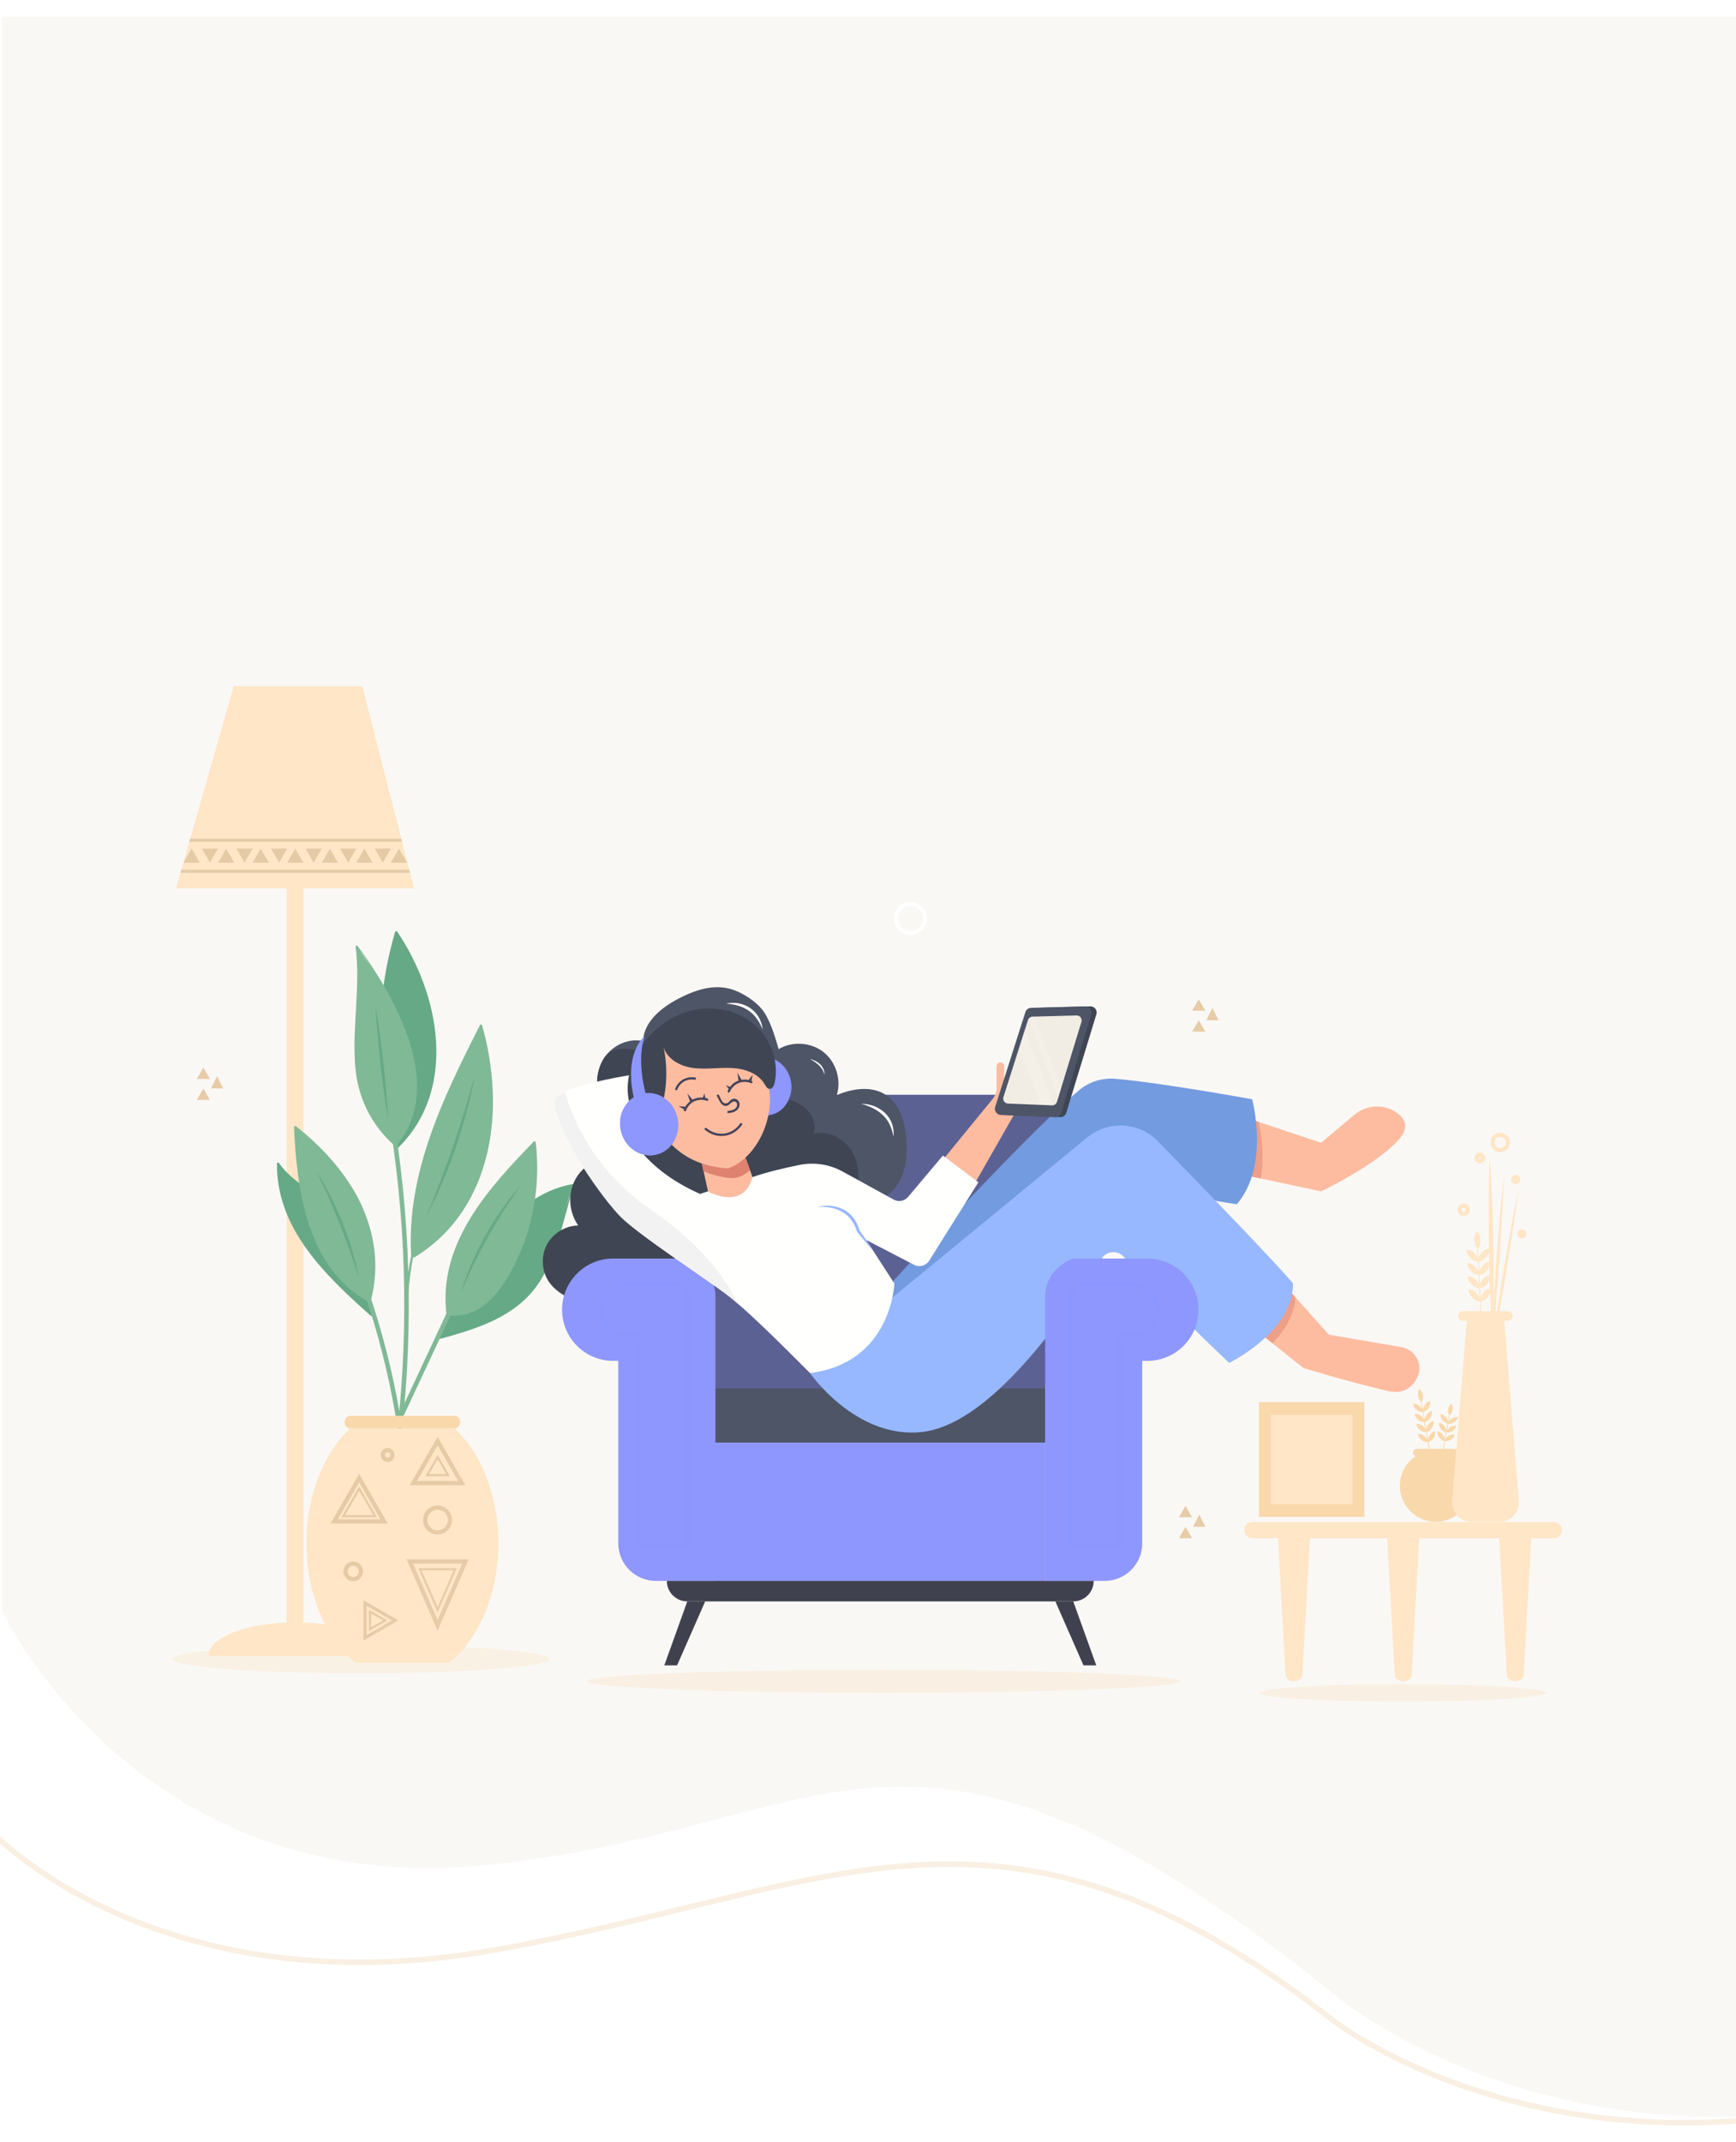 <svg width="415" height="512" viewBox="0 0 415 512" fill="none" xmlns="http://www.w3.org/2000/svg">
<g filter="url(#filter0_d_354_1084)">
<g clip-path="url(#clip0_354_1084)">
<path d="M0.5 -1V381.053C0.5 381.053 32.735 449.788 115.612 441.811C198.489 433.835 215.677 390.876 315.743 470.049C315.743 470.049 351.043 503.185 415.5 501.967V-1H0.5Z" fill="#FAF8F5"/>
<path d="M402.649 504C349.855 504 318.572 479.662 318.238 479.381C255.685 430.238 217.338 439.61 164.278 452.6C150.205 456.044 135.638 459.609 119.029 462.6C37.849 477.232 -2.099 434.67 -2.5 434.229L-1.512 433.335C-1.125 433.762 38.397 475.777 118.775 461.291C135.358 458.301 149.885 454.749 163.944 451.305C217.378 438.235 255.978 428.796 319.053 478.34C319.44 478.647 357.399 508.152 420.353 501.757L420.487 503.079C414.305 503.72 408.35 504 402.649 504Z" fill="#F9F0E3"/>
</g>
<path d="M211.241 400.597C250.468 400.597 282.267 399.357 282.267 397.827C282.267 396.297 250.468 395.057 211.241 395.057C172.015 395.057 140.215 396.297 140.215 397.827C140.215 399.357 172.015 400.597 211.241 400.597Z" fill="#F9F0E3"/>
<path opacity="0.5" d="M86.281 395.93C111.182 395.93 131.368 394.396 131.368 392.505C131.368 390.614 111.182 389.081 86.281 389.081C61.381 389.081 41.195 390.614 41.195 392.505C41.195 394.396 61.381 395.93 86.281 395.93Z" fill="#F9EAD4"/>
<path d="M369.659 400.604C369.659 401.76 354.31 402.691 335.373 402.691C316.436 402.691 301.088 401.76 301.088 400.604C301.088 399.448 316.436 398.518 335.373 398.518C354.303 398.518 369.659 399.448 369.659 400.604Z" fill="#F9F0E3"/>
<path d="M286.568 234.824L284.984 237.558H288.144L286.568 234.824Z" fill="#E7CCA8"/>
<path d="M286.568 239.84L284.984 242.574H288.144L286.568 239.84Z" fill="#E7CCA8"/>
<path d="M289.844 236.881L288.376 239.84H291.304L289.844 236.881Z" fill="#E7CCA8"/>
<path d="M48.618 251.131L47.035 253.871H50.195L48.618 251.131Z" fill="#E7CCA8"/>
<path d="M48.618 256.147L47.035 258.881H50.195L48.618 256.147Z" fill="#E7CCA8"/>
<path d="M51.894 253.188L50.427 256.147H53.354L51.894 253.188Z" fill="#E7CCA8"/>
<path d="M283.408 355.9L281.831 358.634H284.984L283.408 355.9Z" fill="#E7CCA8"/>
<path d="M283.408 360.909L281.831 363.65H284.984L283.408 360.909Z" fill="#E7CCA8"/>
<path d="M286.684 357.95L285.224 360.909H288.144L286.684 357.95Z" fill="#E7CCA8"/>
<path d="M221.142 215.508C221.142 217.434 219.588 218.99 217.663 218.99C215.738 218.99 214.183 217.434 214.183 215.508C214.183 213.581 215.738 212.025 217.663 212.025C219.58 212.025 221.142 213.588 221.142 215.508Z" stroke="white" stroke-miterlimit="10"/>
<path d="M371.482 363.636H299.374C298.306 363.636 297.441 362.771 297.441 361.702C297.441 360.633 298.306 359.768 299.374 359.768H371.482C372.55 359.768 373.414 360.633 373.414 361.702C373.414 362.771 372.55 363.636 371.482 363.636Z" fill="#FEE6C6"/>
<path d="M309.332 397.827C308.25 397.827 307.357 397.165 307.313 396.322L305.439 362.443H313.226L311.352 396.322C311.301 397.165 310.415 397.827 309.332 397.827Z" fill="#FEE6C6"/>
<path d="M362.22 397.827C361.138 397.827 360.245 397.165 360.201 396.322L358.327 362.443H366.114L364.24 396.322C364.189 397.165 363.303 397.827 362.22 397.827Z" fill="#FEE6C6"/>
<path d="M335.431 397.827C334.349 397.827 333.456 397.165 333.412 396.322L331.538 362.443H339.325L337.451 396.322C337.407 397.165 336.514 397.827 335.431 397.827Z" fill="#FEE6C6"/>
<path d="M351.608 352.997C352.646 348.366 349.736 343.77 345.109 342.732C340.482 341.694 335.889 344.606 334.852 349.237C333.814 353.868 336.724 358.464 341.351 359.503C345.979 360.541 350.571 357.628 351.608 352.997Z" fill="#F9D8AC"/>
<path d="M347.555 344.057H338.7C338.206 344.057 337.807 343.657 337.807 343.163C337.807 342.669 338.206 342.269 338.7 342.269H347.555C348.049 342.269 348.448 342.669 348.448 343.163C348.448 343.657 348.049 344.057 347.555 344.057Z" fill="#F9D8AC"/>
<path d="M339.31 327.99C339.623 328.136 339.993 328.688 340.117 329.452C340.24 330.215 340.08 330.869 339.819 331.095C339.514 330.956 339.136 330.397 339.013 329.633C338.889 328.87 339.071 328.223 339.31 327.99Z" fill="#F9D8AC"/>
<path d="M339.892 331.019L339.712 331.049L340.518 335.948L340.697 335.919L339.892 331.019Z" fill="#F9D8AC"/>
<path d="M341.889 330.884C341.555 330.862 341.003 331.174 340.596 331.792C340.189 332.418 340.08 333.079 340.218 333.414C340.545 333.443 341.105 333.123 341.511 332.505C341.925 331.887 342.013 331.218 341.889 330.884Z" fill="#F9D8AC"/>
<path d="M337.792 331.56C338.105 331.429 338.722 331.545 339.31 332.003C339.899 332.461 340.211 333.057 340.189 333.421C339.891 333.559 339.259 333.436 338.671 332.978C338.083 332.519 337.785 331.916 337.792 331.56Z" fill="#F9D8AC"/>
<path d="M338.184 333.959C338.497 333.828 339.114 333.952 339.703 334.402C340.291 334.86 340.603 335.457 340.582 335.82C340.284 335.958 339.652 335.835 339.063 335.377C338.475 334.919 338.177 334.315 338.184 333.959Z" fill="#F9D8AC"/>
<path d="M342.289 333.29C341.954 333.268 341.402 333.581 340.996 334.199C340.589 334.817 340.48 335.486 340.618 335.82C340.945 335.849 341.504 335.529 341.911 334.911C342.318 334.286 342.412 333.617 342.289 333.29Z" fill="#F9D8AC"/>
<path d="M340.676 335.811L340.497 335.84L341.302 340.74L341.481 340.71L340.676 335.811Z" fill="#F9D8AC"/>
<path d="M342.681 335.675C342.347 335.653 341.795 335.966 341.388 336.584C340.981 337.209 340.872 337.87 341.01 338.205C341.337 338.234 341.896 337.921 342.303 337.296C342.71 336.678 342.804 336.009 342.681 335.675Z" fill="#F9D8AC"/>
<path d="M338.577 336.351C338.889 336.22 339.506 336.337 340.095 336.795C340.683 337.253 340.996 337.849 340.974 338.212C340.676 338.35 340.044 338.227 339.456 337.769C338.867 337.311 338.569 336.707 338.577 336.351Z" fill="#F9D8AC"/>
<path d="M338.976 338.758C339.289 338.627 339.906 338.75 340.494 339.201C341.083 339.659 341.395 340.255 341.373 340.619C341.075 340.757 340.444 340.633 339.855 340.175C339.267 339.717 338.962 339.107 338.976 338.758Z" fill="#F9D8AC"/>
<path d="M343.073 338.081C342.739 338.06 342.187 338.372 341.78 338.99C341.373 339.608 341.264 340.277 341.402 340.611C341.729 340.64 342.288 340.321 342.695 339.703C343.109 339.085 343.196 338.409 343.073 338.081Z" fill="#F9D8AC"/>
<path d="M341.467 340.601L341.288 340.63L342.093 345.53L342.272 345.5L341.467 340.601Z" fill="#F9D8AC"/>
<path d="M346.995 331.531C347.242 331.749 347.417 332.316 347.293 332.978C347.17 333.639 346.814 334.119 346.494 334.221C346.247 334.01 346.073 333.436 346.189 332.774C346.32 332.12 346.69 331.647 346.995 331.531Z" fill="#F9D8AC"/>
<path d="M346.419 334.176L345.638 338.423L345.817 338.456L346.597 334.209L346.419 334.176Z" fill="#F9D8AC"/>
<path d="M348.521 334.715C348.209 334.592 347.598 334.672 347.01 335.043C346.429 335.421 346.117 335.93 346.146 336.242C346.443 336.373 347.068 336.286 347.656 335.915C348.238 335.537 348.528 335.021 348.521 334.715Z" fill="#F9D8AC"/>
<path d="M344.431 333.959C344.765 333.952 345.31 334.243 345.724 334.803C346.138 335.362 346.247 335.951 346.109 336.235C345.782 336.249 345.23 335.951 344.816 335.392C344.402 334.832 344.315 334.243 344.431 333.959Z" fill="#F9D8AC"/>
<path d="M344.054 336.046C344.388 336.039 344.933 336.329 345.347 336.889C345.761 337.449 345.87 338.038 345.732 338.321C345.405 338.336 344.853 338.038 344.439 337.478C344.025 336.918 343.93 336.329 344.054 336.046Z" fill="#F9D8AC"/>
<path d="M348.136 336.795C347.824 336.671 347.213 336.751 346.625 337.122C346.044 337.5 345.732 338.009 345.761 338.321C346.058 338.452 346.683 338.365 347.272 337.994C347.853 337.623 348.15 337.1 348.136 336.795Z" fill="#F9D8AC"/>
<path d="M345.659 338.332L344.879 342.579L345.058 342.612L345.838 338.365L345.659 338.332Z" fill="#F9D8AC"/>
<path d="M347.758 338.866C347.446 338.743 346.836 338.823 346.247 339.193C345.666 339.572 345.354 340.08 345.383 340.393C345.681 340.524 346.305 340.437 346.894 340.066C347.475 339.695 347.765 339.179 347.758 338.866Z" fill="#F9D8AC"/>
<path d="M343.669 338.118C344.003 338.111 344.548 338.401 344.962 338.961C345.376 339.521 345.485 340.11 345.347 340.393C345.02 340.408 344.468 340.11 344.054 339.55C343.64 338.99 343.552 338.401 343.669 338.118Z" fill="#F9D8AC"/>
<path d="M344.891 342.484L344.111 346.731L344.289 346.764L345.07 342.517L344.891 342.484Z" fill="#F9D8AC"/>
<path d="M353.083 290.338C353.46 290.578 353.86 291.342 353.903 292.352C353.954 293.355 353.642 294.177 353.279 294.431C352.901 294.213 352.502 293.428 352.451 292.418C352.407 291.414 352.741 290.607 353.083 290.338Z" fill="#FEE6C6"/>
<path d="M353.394 294.336L353.154 294.348L353.466 300.803L353.706 300.791L353.394 294.336Z" fill="#FEE6C6"/>
<path d="M355.988 294.468C355.56 294.388 354.804 294.708 354.179 295.449C353.555 296.191 353.322 297.042 353.453 297.492C353.874 297.587 354.637 297.252 355.262 296.511C355.879 295.769 356.097 294.919 355.988 294.468Z" fill="#FEE6C6"/>
<path d="M350.591 294.73C351.012 294.613 351.797 294.853 352.487 295.53C353.177 296.206 353.497 297.027 353.409 297.492C353.003 297.623 352.204 297.369 351.514 296.693C350.816 296.017 350.518 295.188 350.591 294.73Z" fill="#FEE6C6"/>
<path d="M350.744 297.892C351.165 297.776 351.949 298.016 352.639 298.692C353.33 299.368 353.649 300.19 353.562 300.655C353.155 300.786 352.356 300.531 351.666 299.855C350.969 299.179 350.678 298.35 350.744 297.892Z" fill="#FEE6C6"/>
<path d="M356.141 297.63C355.712 297.55 354.957 297.87 354.332 298.612C353.707 299.353 353.475 300.204 353.606 300.655C354.027 300.749 354.79 300.415 355.414 299.673C356.032 298.932 356.25 298.081 356.141 297.63Z" fill="#FEE6C6"/>
<path d="M353.687 300.682L353.447 300.694L353.759 307.149L353.998 307.137L353.687 300.682Z" fill="#FEE6C6"/>
<path d="M356.293 300.785C355.865 300.705 355.109 301.025 354.484 301.767C353.86 302.508 353.627 303.359 353.758 303.81C354.179 303.904 354.942 303.57 355.567 302.828C356.184 302.087 356.402 301.229 356.293 300.785Z" fill="#FEE6C6"/>
<path d="M350.896 301.047C351.317 300.931 352.102 301.171 352.792 301.847C353.482 302.523 353.802 303.345 353.715 303.81C353.308 303.941 352.509 303.686 351.819 303.01C351.121 302.327 350.824 301.498 350.896 301.047Z" fill="#FEE6C6"/>
<path d="M351.049 304.21C351.47 304.093 352.254 304.333 352.945 305.01C353.635 305.686 353.954 306.507 353.867 306.972C353.46 307.103 352.661 306.849 351.971 306.173C351.274 305.497 350.976 304.668 351.049 304.21Z" fill="#FEE6C6"/>
<path d="M356.446 303.948C356.017 303.868 355.262 304.188 354.637 304.929C354.012 305.671 353.78 306.522 353.911 306.972C354.332 307.067 355.095 306.732 355.719 305.991C356.337 305.249 356.555 304.399 356.446 303.948Z" fill="#FEE6C6"/>
<path d="M354.005 306.971L353.766 306.983L354.077 313.438L354.317 313.426L354.005 306.971Z" fill="#FEE6C6"/>
<path d="M358.501 359.681H351.746C349.051 359.681 346.923 357.376 347.141 354.686L350.649 311.538H359.591L363.099 354.686C363.325 357.376 361.196 359.681 358.501 359.681Z" fill="#FEE6C6"/>
<path d="M360.514 311.669H349.734C349.102 311.669 348.594 311.16 348.594 310.527C348.594 309.895 349.102 309.386 349.734 309.386H360.514C361.145 309.386 361.654 309.895 361.654 310.527C361.654 311.153 361.145 311.669 360.514 311.669Z" fill="#FEE6C6"/>
<path d="M356.475 320.226C356.576 316.605 356.758 312.985 356.947 309.372C357.136 305.758 357.39 302.145 357.615 298.532C357.891 294.919 358.138 291.305 358.451 287.7L358.93 282.291C359.119 280.488 359.279 278.685 359.482 276.882C359.438 278.692 359.351 280.502 359.286 282.312L359.01 287.736C358.821 291.349 358.567 294.962 358.342 298.576C358.058 302.189 357.819 305.802 357.506 309.408C357.194 313.014 356.874 316.62 356.475 320.226Z" fill="#FEE6C6"/>
<path d="M356.816 316.082C356.271 308.848 356.061 301.607 355.93 294.366C355.828 287.125 355.814 279.884 356.133 272.636C356.678 279.869 356.889 287.111 357.02 294.352C357.114 301.593 357.129 308.834 356.816 316.082Z" fill="#FEE6C6"/>
<path d="M355.894 322.872C356.344 319.273 356.867 315.689 357.412 312.112C357.949 308.528 358.552 304.959 359.119 301.382C359.744 297.812 360.339 294.242 360.993 290.68L361.988 285.337C362.344 283.563 362.678 281.781 363.056 280.008C362.838 281.803 362.576 283.599 362.337 285.395L361.545 290.767C361.007 294.351 360.405 297.921 359.838 301.498C359.213 305.068 358.618 308.637 357.964 312.2C357.303 315.769 356.642 319.324 355.894 322.872Z" fill="#FEE6C6"/>
<path d="M354.557 272.745C354.557 273.166 354.216 273.508 353.794 273.508C353.373 273.508 353.032 273.166 353.032 272.745C353.032 272.323 353.373 271.981 353.794 271.981C354.216 271.981 354.557 272.323 354.557 272.745Z" stroke="#FEE6C6" stroke-miterlimit="10"/>
<path d="M358.647 270.877C359.658 270.877 360.477 270.056 360.477 269.044C360.477 268.033 359.658 267.212 358.647 267.212C357.636 267.212 356.816 268.033 356.816 269.044C356.816 270.056 357.636 270.877 358.647 270.877Z" stroke="#FEE6C6" stroke-miterlimit="10"/>
<path d="M362.329 278.481C362.662 278.481 362.932 278.211 362.932 277.877C362.932 277.544 362.662 277.274 362.329 277.274C361.996 277.274 361.727 277.544 361.727 277.877C361.727 278.211 361.996 278.481 362.329 278.481Z" stroke="#FEE6C6" stroke-miterlimit="10"/>
<path d="M364.392 290.906C364.392 291.218 364.138 291.473 363.826 291.473C363.513 291.473 363.259 291.218 363.259 290.906C363.259 290.593 363.513 290.339 363.826 290.339C364.138 290.339 364.392 290.593 364.392 290.906Z" stroke="#FEE6C6" stroke-miterlimit="10"/>
<path d="M349.894 286.114C350.439 286.114 350.882 285.672 350.882 285.126C350.882 284.58 350.439 284.137 349.894 284.137C349.348 284.137 348.906 284.58 348.906 285.126C348.906 285.672 349.348 286.114 349.894 286.114Z" stroke="#FEE6C6" stroke-miterlimit="10"/>
<path d="M326.163 331.095H300.986V358.547H326.163V331.095Z" fill="#F9D8AC"/>
<path d="M323.344 334.17H303.812V355.471H323.344V334.17Z" fill="#FEE6C6"/>
<path d="M72.546 205.831H68.492V385.213H72.546V205.831Z" fill="#FEE6C6"/>
<path d="M91.199 391.764H49.846C49.846 387.336 59.107 383.752 70.526 383.752C81.945 383.752 91.199 387.336 91.199 391.764Z" fill="#FEE6C6"/>
<path d="M98.964 208.295H42.074L43.127 204.602L43.337 203.875L45.248 197.187L45.459 196.46L55.875 160H86.616L95.935 196.46L96.124 197.187L97.831 203.875L98.02 204.602L98.964 208.295Z" fill="#FEE6C6"/>
<path d="M45.807 198.822L43.868 202.181H47.739L45.807 198.822Z" fill="#E5CAA6"/>
<path d="M50.195 202.181L48.255 198.822H52.134L50.195 202.181Z" fill="#E5CAA6"/>
<path d="M54.066 198.822L52.134 202.181H56.006L54.066 198.822Z" fill="#E5CAA6"/>
<path d="M58.461 202.181L56.521 198.822H60.393L58.461 202.181Z" fill="#E5CAA6"/>
<path d="M62.333 198.822L60.393 202.181H64.265L62.333 198.822Z" fill="#E5CAA6"/>
<path d="M66.72 202.181L64.78 198.822H68.659L66.72 202.181Z" fill="#E5CAA6"/>
<path d="M70.591 198.822L68.659 202.181H72.531L70.591 198.822Z" fill="#E5CAA6"/>
<path d="M74.979 202.181L73.047 198.822H76.918L74.979 202.181Z" fill="#E5CAA6"/>
<path d="M78.858 198.822L76.918 202.181H80.79L78.858 198.822Z" fill="#E5CAA6"/>
<path d="M83.245 202.181L81.306 198.822H85.177L83.245 202.181Z" fill="#E5CAA6"/>
<path d="M87.117 198.822L85.177 202.181H89.056L87.117 198.822Z" fill="#E5CAA6"/>
<path d="M91.504 202.181L89.572 198.822H93.444L91.504 202.181Z" fill="#E5CAA6"/>
<path d="M95.376 198.822L93.444 202.181H97.315L95.376 198.822Z" fill="#E5CAA6"/>
<path d="M96.124 197.186H45.248L45.459 196.459H95.935L96.124 197.186Z" fill="#E5CAA6"/>
<path d="M98.02 204.602H43.127L43.337 203.875H97.831L98.02 204.602Z" fill="#E5CAA6"/>
<path d="M105.385 314.707C106.867 308.964 110.055 303.831 113.331 298.887C116.237 294.496 119.28 290.127 123.116 286.521C126.951 282.907 131.68 280.065 136.881 279.265C135.61 283.365 134.338 287.466 133.067 291.566C131.796 295.666 130.481 299.854 127.975 303.336C125.353 306.972 121.554 309.632 117.501 311.537C113.44 313.442 109.097 314.641 104.775 315.834" fill="#66A986"/>
<path d="M105.654 314.781C107.841 307.009 112.591 299.942 117.385 293.523C119.862 290.2 122.586 287.074 125.884 284.552C127.446 283.352 135.414 278.067 136.206 280.56C136.555 281.665 134.622 285.657 134.295 286.711C133.685 288.681 133.09 290.651 132.465 292.614C131.295 296.3 130.024 300.03 127.751 303.199C122.405 310.622 113.078 313.261 104.71 315.573C104.376 315.668 104.514 316.191 104.855 316.097C113.034 313.836 121.911 311.291 127.496 304.413C133.01 297.63 134.63 287.467 137.15 279.339C137.216 279.128 137.005 278.968 136.816 279.004C128.949 280.444 122.855 285.613 118.039 291.771C112.729 298.561 107.485 306.267 105.131 314.643C105.029 314.97 105.552 315.115 105.654 314.781Z" fill="#66A986"/>
<path d="M96.669 334.01C102.407 321.738 108.138 309.459 113.877 297.187C114.175 296.555 113.23 296.002 112.932 296.634C107.194 308.906 101.463 321.186 95.724 333.458C95.434 334.09 96.371 334.643 96.669 334.01Z" fill="#80B996"/>
<path d="M97.497 307.598C97.831 294.737 102.683 281.738 105.916 269.371C106.003 269.03 105.48 268.884 105.393 269.226C102.146 281.658 97.293 294.664 96.959 307.598C96.945 307.947 97.49 307.947 97.497 307.598Z" fill="#80B996"/>
<path d="M88.838 310.288C83.361 305.417 77.841 300.495 73.548 294.548C69.262 288.601 66.248 281.469 66.487 274.141C69.981 279.688 77.361 281.76 81.001 287.213C82.199 289.008 82.918 291.08 83.623 293.123C85.599 298.845 87.582 304.574 89.558 310.295" fill="#66A986"/>
<path d="M89.027 310.099C83.281 304.988 77.441 299.812 73.076 293.414C70.904 290.23 69.124 286.747 68.006 283.054C67.424 281.135 67.032 279.172 66.843 277.18C66.684 275.464 66.175 274.846 67.446 275.9C69.248 277.398 70.795 279.012 72.727 280.379C75.378 282.247 78.182 283.999 80.18 286.609C82.758 289.975 83.805 294.512 85.177 298.481C86.55 302.443 87.916 306.406 89.289 310.368C89.405 310.695 89.928 310.557 89.812 310.222C88.286 305.817 86.768 301.418 85.243 297.013C84.044 293.537 83.107 289.706 80.935 286.674C77.158 281.396 70.403 279.39 66.713 273.995C66.567 273.777 66.204 273.85 66.204 274.134C66.088 289.735 77.834 300.858 88.635 310.477C88.904 310.717 89.296 310.331 89.027 310.099Z" fill="#66A986"/>
<path d="M78.189 283.555C87.146 301.811 93.029 321.375 95.623 341.549C95.71 342.232 96.799 342.247 96.712 341.549C94.097 321.178 88.177 301.447 79.126 283.003C78.821 282.37 77.877 282.923 78.189 283.555Z" fill="#80B996"/>
<path d="M94.351 267.197C89.869 251.471 90 234.459 94.729 218.8C98.019 223.532 100.54 228.803 102.167 234.329C103.983 240.486 104.687 247.037 103.62 253.369C102.552 259.701 99.632 265.801 94.947 270.185" fill="#66A986"/>
<path d="M94.613 267.125C92.318 258.823 91.184 250.266 91.381 241.651C91.49 237.034 91.954 232.432 92.797 227.888C93.16 225.933 93.596 223.991 94.09 222.065C94.94 218.786 95.535 220.407 96.799 222.588C105.204 237.041 107.666 257.347 94.744 269.997C94.49 270.244 94.874 270.629 95.129 270.382C109.453 256.358 105.167 233.741 94.954 218.663C94.824 218.473 94.526 218.495 94.453 218.728C89.797 234.599 89.674 251.327 94.076 267.27C94.184 267.605 94.707 267.459 94.613 267.125Z" fill="#66A986"/>
<path d="M107.027 310.288C105.836 302.378 108.378 294.264 112.497 287.409C116.615 280.553 122.245 274.751 127.823 269.022C129.182 279.942 126.865 291.291 121.337 300.8C119.819 303.417 118.017 305.94 115.606 307.765C113.194 309.59 110.085 310.666 107.114 310.128" fill="#80B996"/>
<path d="M107.303 310.288C106.264 302.022 108.748 294.024 113.063 287.009C115.257 283.446 117.872 280.168 120.639 277.034C121.896 275.617 123.189 274.221 124.497 272.847C125.056 272.258 125.608 271.516 126.247 271.022C127.228 270.266 127.104 269.735 127.729 270.84C128.325 271.88 127.925 274.541 127.911 275.726C127.889 277.558 127.773 279.39 127.562 281.215C127.082 285.228 126.131 289.212 124.707 292.999C121.896 300.495 116.615 310.942 107.1 309.859C106.751 309.822 106.758 310.368 107.1 310.404C115.816 311.4 120.988 302.959 124.046 296.038C127.809 287.54 129.109 278.234 128.078 269.023C128.056 268.804 127.794 268.645 127.613 268.826C116.673 280.08 104.608 293.319 106.744 310.288C106.802 310.629 107.347 310.637 107.303 310.288Z" fill="#80B996"/>
<path d="M98.557 296.146C97.881 286.477 99.828 276.764 103.009 267.604C106.191 258.444 110.593 249.77 114.98 241.119C117.893 251.014 118.823 261.65 116.368 271.668C113.913 281.686 107.847 291.006 98.978 296.255" fill="#80B996"/>
<path d="M98.833 296.147C98.26 286.18 100.192 276.387 103.511 267.023C105.276 262.043 107.397 257.194 109.671 252.425C110.761 250.127 111.894 247.852 113.034 245.584C113.165 245.322 114.32 242.479 114.596 242.494C115.511 242.53 115.569 244.304 115.758 245.097C120.153 263.701 116.129 285.38 98.841 296.024C98.543 296.205 98.819 296.678 99.117 296.496C118.09 284.82 120.894 260.894 115.25 241.047C115.192 240.829 114.857 240.764 114.748 240.982C106.01 258.219 97.141 276.285 98.288 296.147C98.31 296.496 98.855 296.503 98.833 296.147Z" fill="#80B996"/>
<path d="M92.681 261.331C97.032 286.682 97.795 312.483 94.984 338.052C94.904 338.75 96.001 338.743 96.073 338.052C98.891 312.389 98.092 286.485 93.734 261.04C93.611 260.349 92.565 260.64 92.681 261.331Z" fill="#80B996"/>
<path d="M94.496 269.596C90.319 266.106 86.68 260.181 85.7 254.83C84.719 249.48 85.01 243.976 85.344 238.545C85.685 233.115 86.07 227.633 85.286 222.246C89.361 227.735 92.789 233.704 95.484 239.992C97.525 244.754 99.159 249.778 99.341 254.954C99.523 260.13 98.128 265.51 94.707 269.4" fill="#80B996"/>
<path d="M94.693 269.408C87.938 263.446 85.344 255.558 85.308 246.725C85.293 242.632 85.664 238.554 85.867 234.475C85.969 232.432 86.042 230.389 86.013 228.346C86.005 227.757 85.446 223.643 85.809 223.424C87.117 222.639 96.364 242.814 96.879 244.297C99.77 252.578 100.395 262.051 94.519 269.212C94.301 269.481 94.678 269.866 94.904 269.597C106.548 255.406 94.482 234.381 85.519 222.116C85.381 221.927 84.974 221.956 85.01 222.254C86.223 231.771 84.16 241.273 84.909 250.796C85.49 258.219 88.693 264.85 94.301 269.793C94.569 270.026 94.954 269.641 94.693 269.408Z" fill="#80B996"/>
<path d="M88.358 306.928C90.465 299.52 89.223 289.422 85.692 282.573C82.162 275.732 76.663 270.069 70.562 265.372C70.896 273.267 71.506 281.272 74.136 288.724C76.772 296.183 81.305 303.373 88.358 306.928Z" fill="#80B996"/>
<path d="M88.62 307.002C93.022 290.128 83.608 275.246 70.759 265.184C70.591 265.053 70.279 265.118 70.294 265.38C70.962 280.466 73.403 299.23 88.221 307.169C88.533 307.336 88.802 306.863 88.497 306.696C81.763 303.09 77.441 296.685 74.775 289.67C73.403 286.056 72.524 282.269 71.943 278.452C71.55 275.864 71.303 273.261 71.122 270.651C71.064 269.8 70.897 268.863 70.962 268.012C71.056 266.776 70.584 266.42 71.805 266.703C73.032 266.987 75.037 269.466 75.93 270.317C77.252 271.574 78.516 272.897 79.708 274.279C82.366 277.361 84.712 280.793 86.303 284.551C89.238 291.458 90.001 299.579 88.097 306.856C88.01 307.198 88.533 307.343 88.62 307.002Z" fill="#80B996"/>
<path d="M119.143 364.835C119.143 377.136 114.371 387.853 107.318 393.429H85.076C78.022 387.853 73.25 377.136 73.25 364.835C73.25 353.341 77.419 343.229 83.717 337.398H108.669C114.974 343.229 119.143 353.334 119.143 364.835Z" fill="#FEE6C6"/>
<path d="M85.853 349.27L79.882 359.63H91.831L85.853 349.27Z" stroke="#E6CAA6" stroke-miterlimit="10"/>
<path d="M85.853 351.8L82.061 358.372H89.645L85.853 351.8Z" stroke="#E6CAA6" stroke-width="0.5" stroke-miterlimit="10"/>
<path d="M94.482 383.287L87.262 387.46V379.121L94.482 383.287Z" stroke="#E6CAA6" stroke-width="0.75" stroke-miterlimit="10"/>
<path d="M92.085 383.287L88.461 385.38V381.193L92.085 383.287Z" stroke="#E6CAA6" stroke-width="0.5" stroke-miterlimit="10"/>
<path d="M104.608 340.444L98.826 350.47H110.397L104.608 340.444Z" stroke="#E6CAA6" stroke-miterlimit="10"/>
<path d="M104.608 344.247L102.117 348.565H107.107L104.608 344.247Z" stroke="#E6CAA6" stroke-width="0.5" stroke-miterlimit="10"/>
<path d="M104.608 384.472L97.969 369.197H111.255L104.608 384.472Z" stroke="#E6CAA6" stroke-miterlimit="10"/>
<path d="M104.608 380.75L100.395 371.059H108.828L104.608 380.75Z" stroke="#E6CAA6" stroke-width="0.5" stroke-miterlimit="10"/>
<path d="M82.591 371.56C82.591 370.543 83.419 369.714 84.436 369.714C85.453 369.714 86.281 370.543 86.281 371.56C86.281 372.578 85.453 373.407 84.436 373.407C83.419 373.407 82.591 372.578 82.591 371.56Z" stroke="#E6CAA6" stroke-miterlimit="10"/>
<path d="M104.608 362.254C106.245 362.254 107.572 360.926 107.572 359.288C107.572 357.65 106.245 356.322 104.608 356.322C102.971 356.322 101.644 357.65 101.644 359.288C101.644 360.926 102.971 362.254 104.608 362.254Z" stroke="#E6CAA6" stroke-miterlimit="10"/>
<path d="M92.666 344.894C93.304 344.894 93.821 344.376 93.821 343.738C93.821 343.099 93.304 342.582 92.666 342.582C92.028 342.582 91.511 343.099 91.511 343.738C91.511 344.376 92.028 344.894 92.666 344.894Z" stroke="#E6CAA6" stroke-miterlimit="10"/>
<g opacity="0.25">
<path opacity="0.25" d="M110.339 339.114C106.359 358.794 97.235 377.42 84.073 392.571C84.4 392.862 84.734 393.16 85.076 393.429H107.318C114.371 387.853 119.143 377.136 119.143 364.835C119.143 354.388 115.7 345.097 110.339 339.114Z" fill="#FEE6C6"/>
</g>
<path d="M108.632 337.398H83.761C83.005 337.398 82.395 336.787 82.395 336.031V335.748C82.395 334.992 83.005 334.381 83.761 334.381H108.632C109.388 334.381 109.998 334.992 109.998 335.748V336.031C110.005 336.787 109.388 337.398 108.632 337.398Z" fill="#F9D8AC"/>
<path d="M110.216 304.85C110.913 302.48 111.792 300.161 112.773 297.885C113.746 295.609 114.865 293.392 116.063 291.226C117.284 289.066 118.591 286.965 120.029 284.951C120.756 283.948 121.489 282.952 122.252 281.978C123.037 281.018 123.814 280.066 124.649 279.15C124.3 279.659 123.944 280.168 123.581 280.662L122.535 282.189C121.838 283.207 121.155 284.232 120.494 285.264C119.172 287.343 117.894 289.437 116.695 291.582C115.482 293.719 114.363 295.907 113.274 298.118C112.192 300.335 111.196 302.589 110.216 304.85Z" fill="#66A986"/>
<path d="M92.768 263.345C92.368 261.113 92.049 258.873 91.744 256.634C91.431 254.395 91.17 252.149 90.909 249.909C90.669 247.663 90.429 245.416 90.24 243.163L89.964 239.782C89.899 238.655 89.812 237.521 89.768 236.394C89.972 237.507 90.131 238.626 90.32 239.746L90.792 243.105C91.105 245.344 91.366 247.59 91.628 249.837C91.867 252.083 92.107 254.33 92.296 256.591C92.492 258.83 92.666 261.084 92.768 263.345Z" fill="#66A986"/>
<path d="M75.72 276.031C76.955 277.957 78.052 279.964 79.083 282.007C80.122 284.05 81.037 286.143 81.894 288.274C82.729 290.404 83.499 292.563 84.153 294.759C84.473 295.856 84.785 296.961 85.068 298.066C85.33 299.179 85.599 300.291 85.809 301.418L84.727 298.168C84.371 297.085 84.001 296.009 83.623 294.933C82.853 292.788 82.068 290.651 81.226 288.543C80.398 286.427 79.497 284.333 78.589 282.247C77.659 280.16 76.693 278.103 75.72 276.031Z" fill="#66A986"/>
<path d="M101.833 286.885C102.974 284.115 104.107 281.353 105.175 278.561C106.242 275.769 107.296 272.977 108.24 270.149C109.242 267.336 110.136 264.486 111.008 261.636C111.443 260.211 111.865 258.779 112.279 257.339L113.506 253.021C113.252 254.497 112.932 255.958 112.62 257.427C112.279 258.888 111.916 260.342 111.545 261.789C110.775 264.69 109.874 267.547 108.923 270.389C107.92 273.21 106.867 276.024 105.683 278.779C104.506 281.52 103.243 284.239 101.833 286.885Z" fill="#66A986"/>
<path d="M237.936 257.652H182.927C169.605 257.652 158.804 268.463 158.804 281.796V340.822H262.067V281.796C262.067 268.463 251.265 257.652 237.936 257.652Z" fill="#5C6193"/>
<path d="M249.842 327.83H171.021V340.822H249.842V327.83Z" fill="#4E5567"/>
<path d="M249.842 340.822H164.913V373.843H249.842V340.822Z" fill="#8E97FD"/>
<path d="M256.568 378.736H164.302C161.6 378.736 159.414 376.548 159.414 373.843H261.456C261.456 376.548 259.263 378.736 256.568 378.736Z" fill="#3F414E"/>
<path d="M161.862 394.025H158.804L164.302 378.736H168.581L161.862 394.025Z" fill="#3F414E"/>
<path d="M259.008 394.025H262.067L256.568 378.736H252.289L259.008 394.025Z" fill="#3F414E"/>
<path d="M150.043 267.125C147.087 265.155 144.603 262.349 143.433 258.99C142.264 255.631 142.525 251.705 144.508 248.753C146.491 245.802 150.276 244.042 153.741 244.835C153.886 240.153 158.186 236.743 162.348 234.599C166.932 232.236 171.719 230.869 176.404 233.014C179.012 234.213 181.757 236.162 183.138 238.684C184.518 241.2 185.339 243.977 186.138 246.74C189.414 244.791 193.874 245.089 196.866 247.452C199.859 249.815 201.174 254.09 200.041 257.732C203.745 256.162 208.234 255.464 211.641 257.608C215.222 259.862 216.457 264.493 216.704 268.724C216.914 272.359 216.551 276.213 214.488 279.208C212.048 282.756 207.726 284.428 203.636 285.773C196.561 288.092 189.276 290.033 181.83 290.251C174.385 290.469 166.714 288.855 160.612 284.588C154.503 280.32 150.196 273.166 150.414 265.715" fill="#4E5567"/>
<path d="M146.143 272.417C142.438 272.614 138.923 274.962 137.317 278.313C135.712 281.665 136.075 285.874 138.232 288.891C135.153 288.935 132.167 290.767 130.729 293.493C129.291 296.22 129.472 299.717 131.172 302.283C132.61 304.449 134.956 305.86 137.39 306.776C144.138 309.313 151.809 308.455 158.506 305.787C162.356 304.253 166.053 302.079 168.646 298.851C171.239 295.624 172.59 291.211 171.472 287.219C170.687 284.435 168.791 282.072 166.554 280.255C164.31 278.437 161.717 277.107 159.138 275.82C154.692 273.602 150.036 271.407 145.068 271.32" fill="#3F4553"/>
<path d="M167.971 321.251H146.586C139.838 321.251 134.368 315.777 134.368 309.023C134.368 302.269 139.838 296.794 146.586 296.794H163.532C165.988 296.794 167.978 298.786 167.978 301.244V321.251H167.971Z" fill="#8E97FD"/>
<path d="M171.021 373.843H156.792C151.83 373.843 147.806 369.815 147.806 364.85V296.787H162.036C166.997 296.787 171.021 300.815 171.021 305.78V373.843Z" fill="#8E97FD"/>
<path d="M173.535 235.878C175.467 235.42 177.646 235.769 179.36 236.947C180.203 237.536 180.944 238.299 181.416 239.208C181.699 239.637 181.845 240.131 182.026 240.596C182.164 241.076 182.259 241.578 182.339 242.058C182.099 241.614 181.946 241.149 181.699 240.727C181.445 240.313 181.242 239.877 180.937 239.506C180.406 238.721 179.716 238.066 178.946 237.536C178.184 236.998 177.312 236.612 176.404 236.343C175.489 236.096 174.53 235.922 173.535 235.878Z" fill="white"/>
<path d="M205.873 259.818C207.907 259.782 210.014 260.538 211.554 261.999C211.946 262.356 212.258 262.792 212.571 263.214C212.818 263.686 213.108 264.13 213.246 264.638C213.45 265.126 213.515 265.649 213.595 266.158C213.646 266.674 213.624 267.19 213.609 267.692C213.384 266.696 213.159 265.722 212.723 264.849C212.324 263.962 211.757 263.17 211.053 262.516C210.362 261.847 209.549 261.301 208.677 260.858C207.784 260.436 206.854 260.066 205.873 259.818Z" fill="white"/>
<path d="M193.634 249.146C194.084 249.211 194.513 249.371 194.927 249.575C195.341 249.778 195.719 250.047 196.053 250.36C196.387 250.68 196.663 251.073 196.852 251.494C197.048 251.916 197.12 252.388 197.106 252.839C196.961 252.41 196.837 251.989 196.598 251.625C196.365 251.262 196.111 250.92 195.791 250.622C195.174 250.026 194.433 249.553 193.634 249.146Z" fill="white"/>
<path d="M204.689 280.691C205.605 277.361 205.307 273.595 203.375 270.731C201.442 267.867 197.738 266.136 194.397 267.009C195.421 264.602 193.939 261.731 191.774 260.255C189.617 258.779 186.944 258.321 184.387 257.739C176.876 256.031 169.678 252.941 163.264 248.674C160.017 246.514 159.479 247.001 157.947 243.519C157.031 244.864 155.237 247.052 155.186 248.717C152.288 246.071 146.477 245.795 144.501 248.746C142.518 251.698 142.257 255.624 143.426 258.983C144.596 262.341 147.08 265.148 150.036 267.118L150.399 265.707C150.181 273.159 154.489 280.313 160.598 284.581C166.707 288.848 174.377 290.462 181.816 290.244C188.68 290.04 195.406 288.376 201.958 286.296C203.171 284.573 204.137 282.705 204.689 280.691Z" fill="#3F4553"/>
<path d="M164.419 305.78V365.409H152.797V315.115H149.608C146.245 315.115 143.521 312.389 143.521 309.023C143.521 305.656 146.245 302.93 149.608 302.93H161.571C163.147 302.93 164.419 304.202 164.419 305.78Z" stroke="#8C96FF" stroke-miterlimit="10"/>
<path d="M176.593 256.438C176.106 252.628 178.518 249.182 181.975 248.739C185.44 248.295 188.644 251.014 189.138 254.824C189.624 258.633 187.213 262.079 183.755 262.523C180.29 262.966 177.087 260.24 176.593 256.438Z" fill="#8E97FD"/>
<path d="M176.593 256.44C177.08 260.249 180.29 262.975 183.755 262.525C185.193 262.343 186.443 261.631 187.387 260.605C183.087 257.843 182.331 250.987 182.193 248.726C182.121 248.733 182.055 248.733 181.983 248.741C178.518 249.184 176.106 252.63 176.593 256.44Z" fill="#8E97FD"/>
<path d="M167.361 272.178L169.801 283.185L178.358 285.628C178.358 285.628 181.416 282.567 181.416 281.956C181.416 281.345 177.138 269.728 177.138 269.728L167.361 272.178Z" fill="#FDBCA0"/>
<path d="M177.13 269.735L167.353 272.178L168.189 275.937C169.939 276.693 171.915 277.252 174.167 277.529C175.394 277.681 176.658 277.449 177.733 276.823C178.285 276.504 178.801 276.111 179.295 275.697C178.22 272.694 177.13 269.735 177.13 269.735Z" fill="#DF8370"/>
<path d="M153.915 250.164C153.915 250.164 152.695 274.017 174.08 275.239C180.799 272.796 185.077 263.621 183.857 256.278C182.636 248.943 174.69 236.707 163.082 240.378C156.973 242.828 153.915 250.164 153.915 250.164Z" fill="#FDBCA0"/>
<path d="M221.738 277.689L237.275 258.677C237.892 257.921 238.234 256.976 238.234 255.995V250.833C238.234 250.44 238.488 250.084 238.859 249.96C239.454 249.764 240.064 250.208 240.064 250.833V254.453L245.563 244.668L252.892 244.057L243.115 261.178L228.449 286.864L221.738 277.689Z" fill="#FDBCA0"/>
<path d="M290.17 260.56L315.834 269.124L323.729 262.465C326.686 259.971 331.022 259.731 334.095 262.08C335.874 263.439 336.812 265.351 334.77 267.903C329.882 274.017 315.826 280.742 315.826 280.742L287.105 274.628L290.17 260.56Z" fill="#FDBCA0"/>
<path opacity="0.5" d="M287.12 274.628L301.379 277.667C302.294 272.527 301.582 267.336 300.921 264.152L290.178 260.567L287.12 274.628Z" fill="#DF8370"/>
<path d="M211.35 304.595C211.35 304.595 243.522 268.819 257.912 256.605C260.309 254.569 263.418 253.581 266.556 253.835C277.175 254.693 299.337 258.728 299.337 258.728C299.337 258.728 303.616 274.628 295.669 283.803C290.781 283.192 268.786 278.91 268.786 278.91L224.178 327.83L211.35 304.595Z" fill="#739BE0"/>
<path d="M296.889 291.749L317.664 314.984L334.988 317.958C338.206 318.51 340.226 321.913 338.947 324.923C338.119 326.864 336.136 329.481 331.72 328.441C321.332 325.999 311.555 322.938 311.555 322.938L287.112 303.367L296.889 291.749Z" fill="#FDBCA0"/>
<path opacity="0.5" d="M309.688 306.064L296.889 291.749L287.112 303.367L304.197 317.049C307.015 314.134 309.405 310.419 309.688 306.064Z" fill="#DF8370"/>
<path opacity="0.2" d="M257.774 263.679L212.861 307.321L224.186 327.83L268.793 278.91C268.793 278.91 290.788 283.192 295.676 283.803C296.185 283.221 296.635 282.603 297.049 281.97C289.059 275.435 279.522 267.932 272.418 262.69C267.943 259.397 261.754 259.811 257.774 263.679Z" fill="#739BE0"/>
<path d="M193.634 324.159C193.634 324.159 204.631 340.059 220.517 338.227C235.35 336.511 251.774 315.079 263.338 296.816C264.522 294.941 267.173 294.73 268.648 296.38C277.742 306.58 293.839 321.716 293.839 321.716C293.839 321.716 309.114 314.381 309.114 302.756C304.901 297.696 287.323 279.55 276.812 268.768C272.279 264.115 264.943 263.715 259.924 267.838L210.733 308.259L193.634 324.159Z" fill="#97B8FF"/>
<g opacity="0.5">
<path opacity="0.5" d="M220.517 338.227C235.35 336.511 251.774 315.079 263.338 296.816C264.522 294.94 267.173 294.73 268.648 296.38C277.742 306.58 293.839 321.716 293.839 321.716C293.839 321.716 297.398 320 301.081 316.925C292.894 308.768 284.221 301.105 275.112 294.003C272.163 291.705 268.662 289.335 264.994 290.062C261.805 290.702 259.56 293.486 257.607 296.089C253.379 301.716 249.159 307.343 244.931 312.97C240.319 319.113 235.445 325.475 228.537 328.826C222.646 331.676 215.578 331.996 209.454 329.691C204.704 327.903 200.578 324.544 197.781 320.313L193.634 324.166C193.634 324.159 204.631 340.059 220.517 338.227Z" fill="#97B8FF"/>
</g>
<path d="M252.9 321.251H274.284C281.032 321.251 286.502 315.777 286.502 309.023C286.502 302.269 281.032 296.794 274.284 296.794H257.338C254.883 296.794 252.892 298.786 252.892 301.244V321.251H252.9Z" fill="#8E97FD"/>
<path d="M249.841 373.843H264.071C269.033 373.843 273.057 369.815 273.057 364.85V296.787H258.827C253.866 296.787 249.841 300.815 249.841 305.78V373.843Z" fill="#8E97FD"/>
<path d="M255.921 305.78V365.409H267.544V315.115H270.732C274.096 315.115 276.819 312.389 276.819 309.023C276.819 305.656 274.096 302.93 270.732 302.93H258.769C257.193 302.93 255.921 304.202 255.921 305.78Z" stroke="#8C96FF" stroke-miterlimit="10"/>
<path d="M159.414 261.171L149.027 264.231C149.027 264.231 152.085 274.628 167.36 281.353L169.191 280.742C169.191 280.742 177.741 285.533 179.883 277.325C183.341 276.118 187.692 275.115 191.099 274.424C194.622 273.712 198.275 274.271 201.421 275.994L213.638 282.705C214.793 283.337 216.239 283.068 217.089 282.058L225.406 272.178L233.89 278.568L222.13 297.303C221.367 298.525 219.791 298.953 218.513 298.292L207.079 292.359L213.798 302.756C213.798 302.756 213.188 321.716 193.634 324.159C186.915 317.434 178.358 308.87 173.469 305.199C168.581 301.527 152.695 291.131 148.416 286.849C144.138 282.567 133.14 267.278 132.53 259.331C132.53 255.049 156.973 251.996 156.973 251.996L159.414 261.171Z" fill="#FFFFFE"/>
<path d="M155.506 285.031C142.736 276.271 137.324 264.828 135.036 256.954C133.496 257.688 132.53 258.488 132.53 259.339C133.14 267.292 144.138 282.574 148.416 286.856C152.695 291.138 168.581 301.534 173.469 305.206C174.341 305.86 175.336 306.674 176.404 307.605C173.796 302.065 168.058 293.646 155.506 285.031Z" fill="#F2F2F2"/>
<path d="M195.413 284.464C195.922 284.319 196.445 284.239 196.975 284.195C197.505 284.144 198.036 284.152 198.573 284.203C199.634 284.304 200.709 284.573 201.675 285.097C202.648 285.591 203.505 286.347 204.13 287.242C204.479 287.67 204.704 288.172 204.958 288.652C205.198 289.139 205.329 289.67 205.517 290.179L205.467 290.077C206.062 290.884 206.614 291.727 207.188 292.549C207.762 293.378 208.3 294.221 208.837 295.079C208.162 294.33 207.493 293.574 206.861 292.803C206.229 292.025 205.568 291.262 204.958 290.469L204.936 290.448L204.9 290.368C204.704 289.902 204.551 289.415 204.326 288.957C204.079 288.521 203.876 288.056 203.549 287.67C203.28 287.249 202.917 286.907 202.568 286.544C202.176 286.238 201.806 285.904 201.355 285.671C200.491 285.17 199.532 284.806 198.515 284.632C197.505 284.457 196.459 284.377 195.413 284.464Z" fill="#97B8FF"/>
<path d="M171.392 257.994C171.929 258.845 172.394 260.56 173.753 260.291C174.218 260.197 174.436 259.841 174.791 259.564C176.041 258.59 176.695 260.088 175.808 260.909C175.351 261.331 174.712 261.433 174.123 261.498C173.782 261.534 173.775 262.08 174.123 262.043C174.98 261.949 175.881 261.753 176.433 261.026C176.876 260.444 176.963 259.644 176.477 259.063C176.026 258.539 175.358 258.452 174.791 258.83C174.261 259.179 173.963 260.008 173.099 259.637C172.482 259.375 172.191 258.234 171.864 257.718C171.675 257.427 171.203 257.696 171.392 257.994Z" fill="#444359"/>
<path d="M168.508 266.013C171.348 268.397 175.3 267.881 177.399 264.813C177.595 264.522 177.123 264.246 176.927 264.537C175.046 267.292 171.457 267.779 168.893 265.627C168.624 265.402 168.239 265.787 168.508 266.013Z" fill="#444359"/>
<path d="M161.92 256.38C162.581 254.679 164.252 253.741 166.053 254.061C166.394 254.119 166.54 253.595 166.198 253.537C164.092 253.166 162.167 254.242 161.397 256.242C161.266 256.562 161.796 256.7 161.92 256.38Z" fill="#444359"/>
<path d="M163.656 261.214L162.21 260.378L163.874 260.524L163.656 261.214Z" fill="#444359"/>
<path d="M164.005 261.418C164.775 259.339 166.896 258.379 168.988 259.084C169.322 259.193 169.467 258.67 169.133 258.561C166.75 257.761 164.346 258.932 163.482 261.28C163.358 261.6 163.881 261.745 164.005 261.418Z" fill="#444359"/>
<path d="M164.949 259.215L164.302 257.318L165.581 258.859L164.949 259.215Z" fill="#444359"/>
<path d="M167.934 258.626L168.377 257.318L168.661 258.677L167.934 258.626Z" fill="#444359"/>
<path d="M178.932 254.162L179.949 252.832L179.593 254.468L178.932 254.162Z" fill="#444359"/>
<path d="M179.709 254.352C177.406 253.45 174.944 254.461 173.963 256.729C173.825 257.049 174.297 257.325 174.435 257.005C175.329 254.94 177.464 254.054 179.571 254.875C179.891 255.006 180.029 254.475 179.709 254.352Z" fill="#444359"/>
<path d="M176.557 254.315L176.273 252.33L177.247 254.082L176.557 254.315Z" fill="#444359"/>
<path d="M174.356 256.474L173.535 255.355L174.806 255.907L174.356 256.474Z" fill="#444359"/>
<path d="M239.12 260.567L246.348 237.885C246.536 237.296 247.074 236.889 247.699 236.874L260.665 236.532C261.66 236.503 262.386 237.463 262.096 238.415L254.89 261.978C254.694 262.61 254.098 263.032 253.437 263.01L240.449 262.479C239.491 262.421 238.83 261.483 239.12 260.567Z" fill="#3F4553"/>
<path d="M237.9 260.567L245.127 237.885C245.316 237.296 245.854 236.889 246.478 236.874L259.444 236.532C260.439 236.503 261.166 237.463 260.875 238.415L253.67 261.978C253.473 262.61 252.878 263.032 252.217 263.01L239.229 262.479C238.263 262.421 237.609 261.483 237.9 260.567Z" fill="#4E5567"/>
<path d="M258.522 240.226L253.691 256.009L253.001 258.277L252.674 259.346C252.558 259.724 252.268 260.008 251.919 260.124C251.781 260.168 251.643 260.189 251.498 260.182L248.788 260.073L240.958 259.753C240.173 259.717 239.643 258.953 239.876 258.212L243.616 246.463L245.033 242.021L245.745 239.797C245.774 239.702 245.817 239.608 245.875 239.528C246.079 239.201 246.435 238.99 246.834 238.975L247.212 238.968L257.36 238.699C258.166 238.677 258.754 239.455 258.522 240.226Z" fill="#F2EDE4"/>
<g opacity="0.35">
<path opacity="0.35" d="M253.691 256.009L253.001 258.277L245.875 239.528C246.079 239.201 246.435 238.99 246.834 238.975L247.212 238.968L253.691 256.009Z" fill="white"/>
</g>
<g opacity="0.35">
<path opacity="0.35" d="M251.919 260.124C251.781 260.168 251.643 260.189 251.498 260.182L248.788 260.073L243.616 246.464L245.033 242.021L251.919 260.124Z" fill="white"/>
</g>
<path d="M156.748 264.689C159.269 258.961 159.937 252.432 158.637 246.303C159.545 249.219 162.719 250.869 165.748 251.254C168.777 251.64 171.85 251.102 174.9 251.254C177.951 251.407 181.249 252.483 182.789 255.122C183.072 255.602 183.385 256.198 183.937 256.242C184.627 256.3 185.033 255.485 185.179 254.809C186.305 249.742 184.227 244.18 180.268 240.822C176.31 237.463 170.702 236.292 165.639 237.434C160.576 238.575 156.116 241.905 153.254 246.231C151.46 248.942 150.247 252.076 150.065 255.326C149.884 258.568 150.784 261.92 152.811 264.457C153.312 265.082 153.93 265.685 154.714 265.86C155.499 266.034 156.457 265.591 156.581 264.791" fill="#3F4553"/>
<path d="M156.679 271.997C160.437 271.23 162.815 267.33 161.991 263.286C161.167 259.241 157.453 256.585 153.695 257.352C149.937 258.119 147.559 262.019 148.383 266.063C149.207 270.107 152.921 272.764 156.679 271.997Z" fill="#8E97FD"/>
<path d="M152.441 261.672C148.315 249.081 153.479 244.333 153.712 244.028L153.864 244.013H153.901L154.053 244.006C153.879 244.246 151.801 249.953 155.194 260.306L152.441 261.672Z" fill="#8E97FD"/>
<path d="M161.15 268.71C150.472 271.545 148.714 265.824 148.736 261.694C148.228 263.025 148.082 264.537 148.395 266.071C149.223 270.12 152.934 272.774 156.69 272.01C158.629 271.603 160.198 270.367 161.15 268.71Z" fill="#8E97FD"/>
</g>
<defs>
<filter id="filter0_d_354_1084" x="-6.5" y="0" width="431" height="512" filterUnits="userSpaceOnUse" color-interpolation-filters="sRGB">
<feFlood flood-opacity="0" result="BackgroundImageFix"/>
<feColorMatrix in="SourceAlpha" type="matrix" values="0 0 0 0 0 0 0 0 0 0 0 0 0 0 0 0 0 0 127 0" result="hardAlpha"/>
<feOffset dy="4"/>
<feGaussianBlur stdDeviation="2"/>
<feComposite in2="hardAlpha" operator="out"/>
<feColorMatrix type="matrix" values="0 0 0 0 0 0 0 0 0 0 0 0 0 0 0 0 0 0 0.25 0"/>
<feBlend mode="normal" in2="BackgroundImageFix" result="effect1_dropShadow_354_1084"/>
<feBlend mode="normal" in="SourceGraphic" in2="effect1_dropShadow_354_1084" result="shape"/>
</filter>
<clipPath id="clip0_354_1084">
<rect width="423" height="504" fill="white" transform="translate(-2.5)"/>
</clipPath>
</defs>
</svg>
